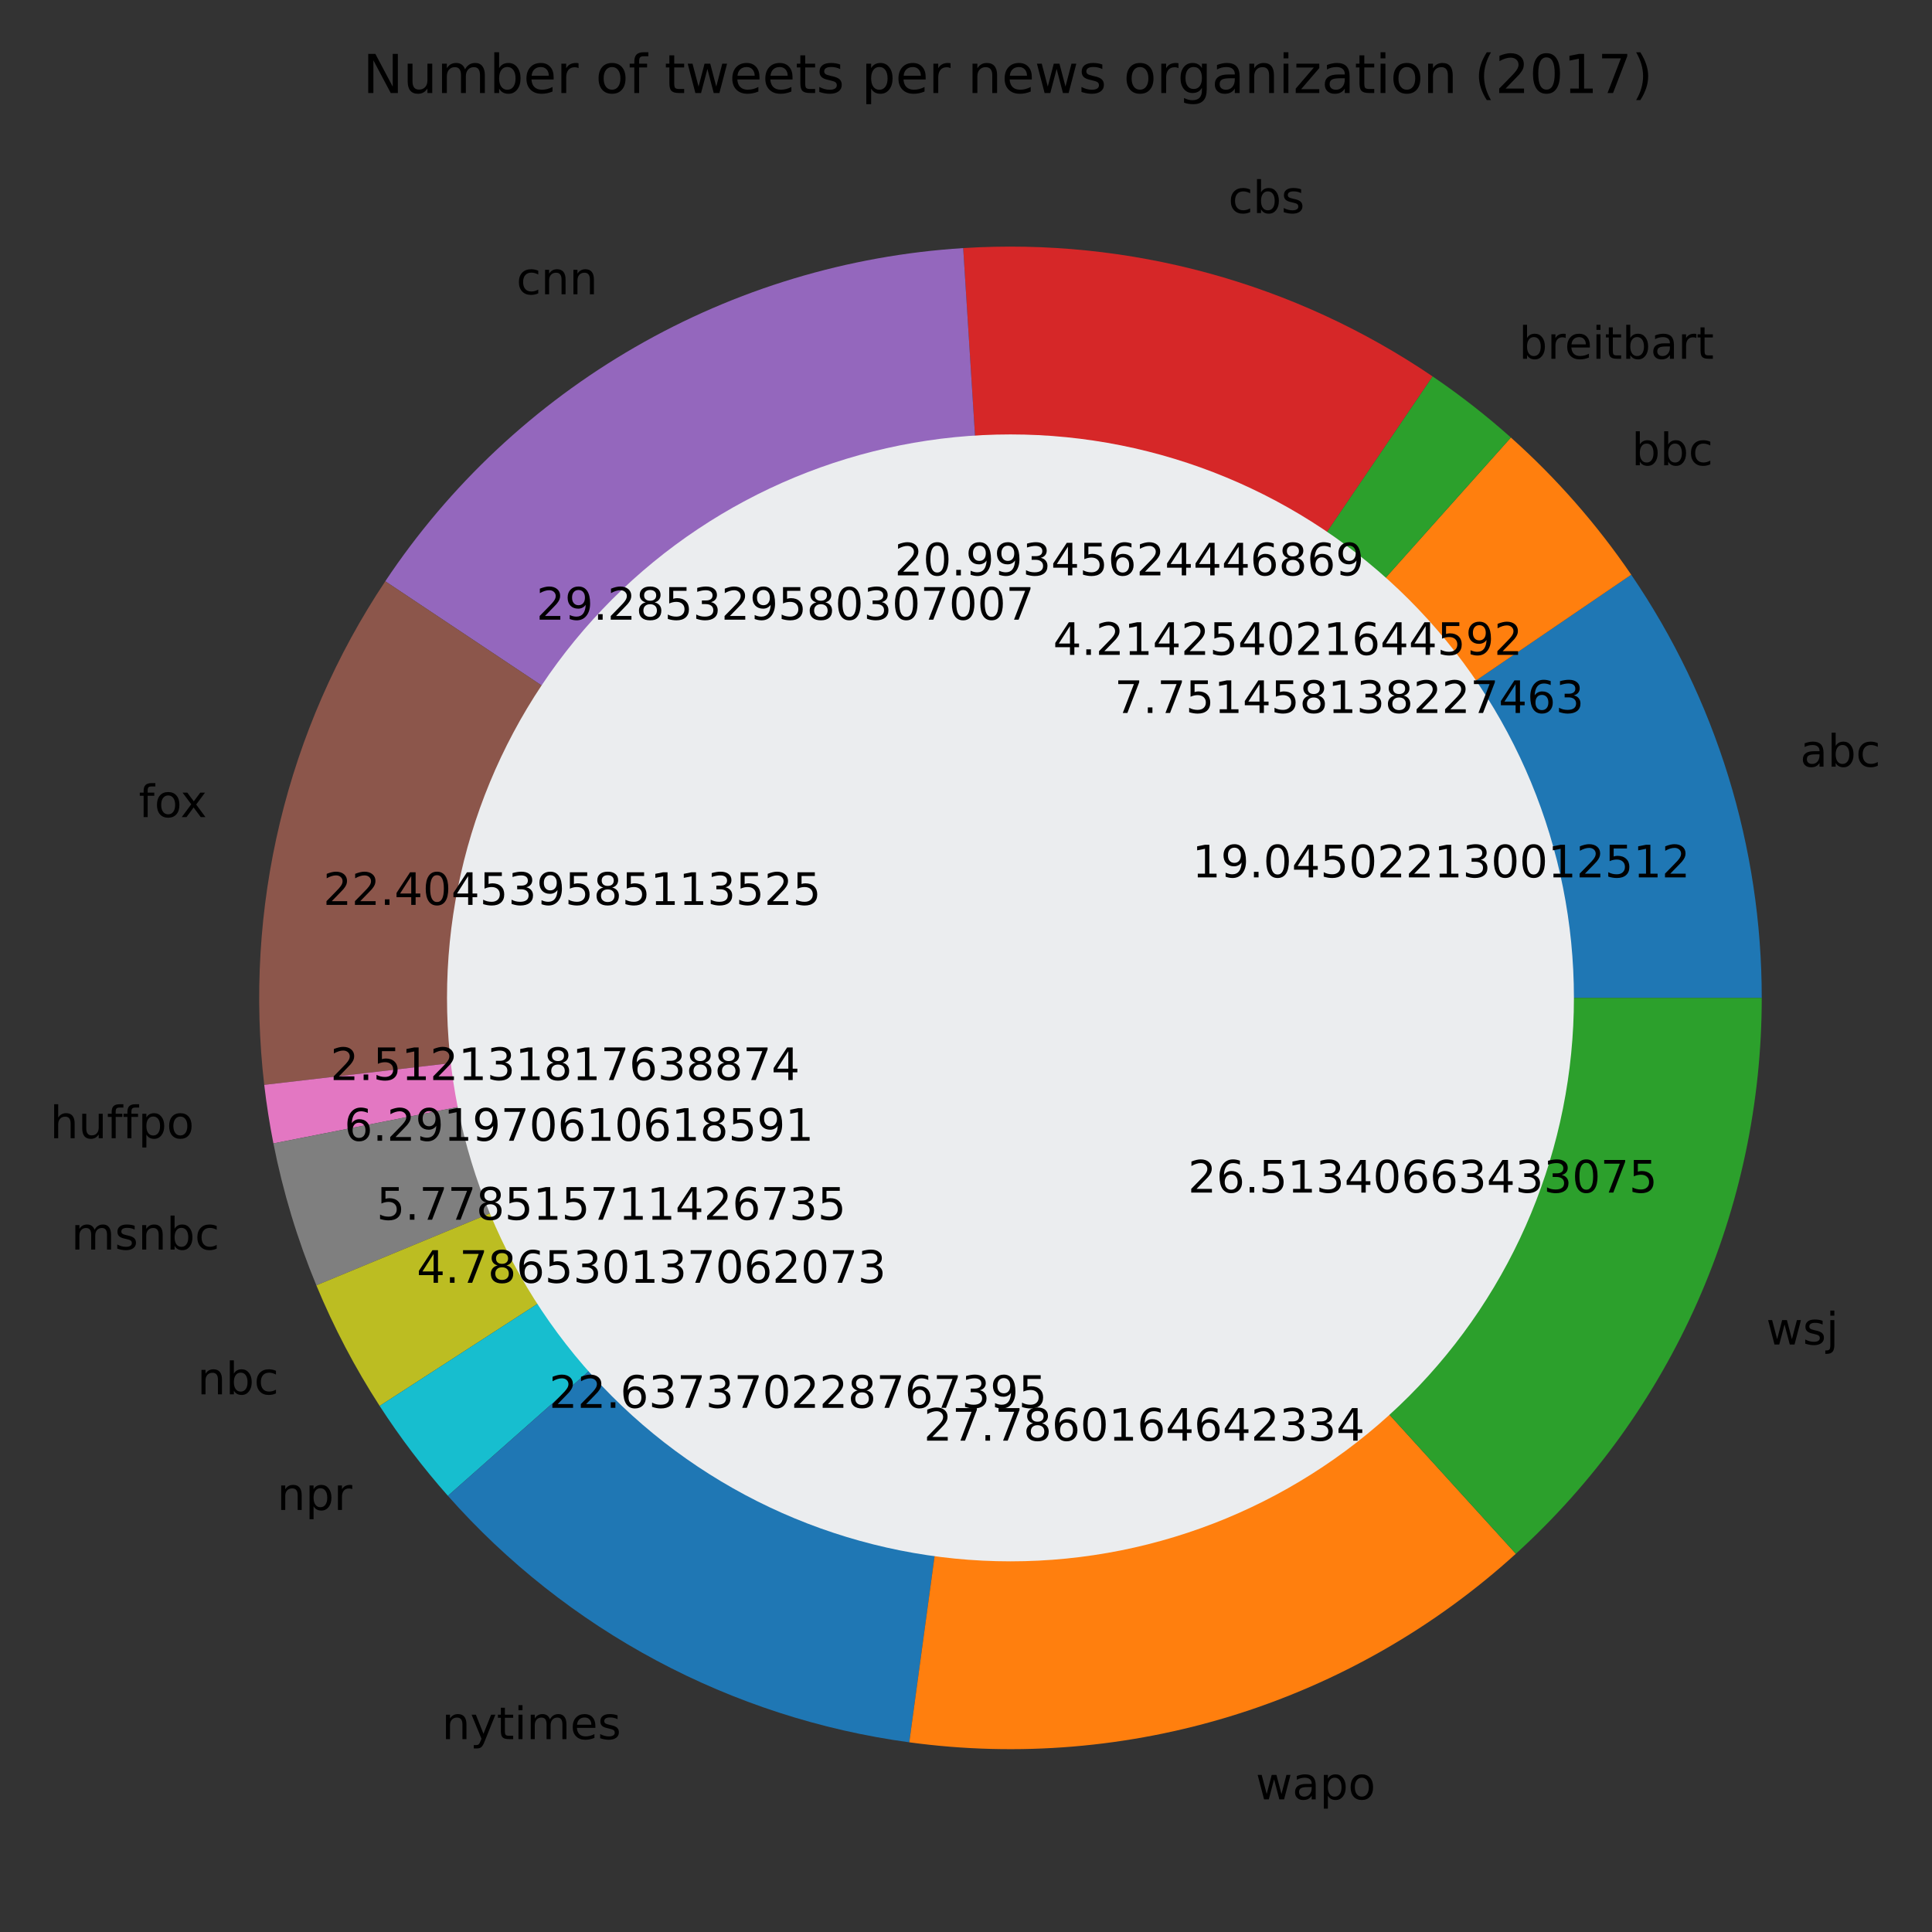<?xml version="1.0" encoding="utf-8" standalone="no"?>
<!DOCTYPE svg PUBLIC "-//W3C//DTD SVG 1.1//EN"
  "http://www.w3.org/Graphics/SVG/1.1/DTD/svg11.dtd">
<!-- Created with matplotlib (https://matplotlib.org/) -->
<svg height="432pt" version="1.1" viewBox="0 0 432 432" width="432pt" xmlns="http://www.w3.org/2000/svg" xmlns:xlink="http://www.w3.org/1999/xlink">
 <rect x="0" y="0" width="432" height="432" fill="#333333" stroke="none"/>
 <defs>
  <style type="text/css">*{stroke-linecap:butt;stroke-linejoin:round;}</style>
 </defs>
 <g id="figure_1">
  <g id="patch_1">
   <path d="M 0 432 
L 432 432 
L 432 0 
L 0 0 
z
" style="fill:none;"/>
  </g>
  <g id="axes_1">
   <g id="patch_2">
    <path d="M 393.93 223.129 
C 393.93 206.346 391.415 189.657 386.469 173.62 
C 381.523 157.583 374.201 142.376 364.748 128.509 
L 225.942 223.129 
L 393.93 223.129 
z
" style="fill:#1f77b4;"/>
   </g>
   <g id="patch_3">
    <path d="M 364.748 128.509 
C 360.907 122.874 356.725 117.477 352.228 112.35 
C 347.73 107.223 342.925 102.375 337.838 97.832 
L 225.942 223.129 
L 364.748 128.509 
z
" style="fill:#ff7f0e;"/>
   </g>
   <g id="patch_4">
    <path d="M 337.838 97.832 
C 335.073 95.363 332.227 92.985 329.305 90.705 
C 326.382 88.424 323.385 86.24 320.318 84.157 
L 225.942 223.129 
L 337.838 97.832 
z
" style="fill:#2ca02c;"/>
   </g>
   <g id="patch_5">
    <path d="M 320.318 84.157 
C 305.008 73.76 288.084 65.964 270.232 61.084 
C 252.379 56.205 233.842 54.309 215.372 55.474 
L 225.942 223.129 
L 320.318 84.157 
z
" style="fill:#d62728;"/>
   </g>
   <g id="patch_6">
    <path d="M 215.372 55.474 
C 189.551 57.101 164.452 64.673 142.038 77.595 
C 119.625 90.517 100.496 108.444 86.149 129.973 
L 225.942 223.129 
L 215.372 55.474 
z
" style="fill:#9467bd;"/>
   </g>
   <g id="patch_7">
    <path d="M 86.149 129.973 
C 75.193 146.414 67.223 164.66 62.605 183.871 
C 57.988 203.081 56.796 222.956 59.084 242.58 
L 225.942 223.129 
L 86.149 129.973 
z
" style="fill:#8c564b;"/>
   </g>
   <g id="patch_8">
    <path d="M 59.084 242.58 
C 59.34 244.775 59.639 246.965 59.981 249.148 
C 60.323 251.331 60.709 253.507 61.137 255.675 
L 225.942 223.129 
L 59.084 242.58 
z
" style="fill:#e377c2;"/>
   </g>
   <g id="patch_9">
    <path d="M 61.137 255.675 
C 62.209 261.105 63.549 266.48 65.152 271.778 
C 66.755 277.076 68.619 282.292 70.737 287.406 
L 225.942 223.129 
L 61.137 255.675 
z
" style="fill:#7f7f7f;"/>
   </g>
   <g id="patch_10">
    <path d="M 70.737 287.406 
C 72.683 292.103 74.84 296.709 77.203 301.21 
C 79.566 305.711 82.131 310.102 84.893 314.371 
L 225.942 223.129 
L 70.737 287.406 
z
" style="fill:#bcbd22;"/>
   </g>
   <g id="patch_11">
    <path d="M 84.893 314.371 
C 87.18 317.906 89.599 321.354 92.145 324.708 
C 94.691 328.062 97.362 331.318 100.153 334.471 
L 225.942 223.129 
L 84.893 314.371 
z
" style="fill:#17becf;"/>
   </g>
   <g id="patch_12">
    <path d="M 100.153 334.471 
C 113.385 349.42 129.176 361.891 146.785 371.298 
C 164.393 380.705 183.539 386.899 203.321 389.587 
L 225.942 223.129 
L 100.153 334.471 
z
" style="fill:#1f77b4;"/>
   </g>
   <g id="patch_13">
    <path d="M 203.321 389.587 
C 227.634 392.891 252.378 390.829 275.809 383.545 
C 299.24 376.261 320.793 363.932 338.948 347.426 
L 225.942 223.129 
L 203.321 389.587 
z
" style="fill:#ff7f0e;"/>
   </g>
   <g id="patch_14">
    <path d="M 338.948 347.426 
C 356.265 331.681 370.103 312.49 379.571 291.086 
C 389.039 269.682 393.93 246.534 393.93 223.129 
L 225.942 223.129 
L 338.948 347.426 
z
" style="fill:#2ca02c;"/>
   </g>
   <g id="patch_15">
    <path clip-path="url(#p28d3508e28)" d="M 225.942 349.12 
C 259.355 349.12 291.404 335.845 315.031 312.218 
C 338.658 288.591 351.933 256.542 351.933 223.129 
C 351.933 189.716 338.658 157.666 315.031 134.04 
C 291.404 110.413 259.355 97.138 225.942 97.138 
C 192.529 97.138 160.479 110.413 136.853 134.04 
C 113.226 157.666 99.951 189.716 99.951 223.129 
C 99.951 256.542 113.226 288.591 136.853 312.218 
C 160.479 335.845 192.529 349.12 225.942 349.12 
z
" style="fill:#ebedef;"/>
   </g>
   <g id="matplotlib.axis_1"/>
   <g id="matplotlib.axis_2"/>
   <g id="text_1">
    <!-- abc -->
    <g transform="translate(402.522 171.428)scale(0.1 -0.1)">
     <defs>
      <path d="M 34.281 27.484 
Q 23.391 27.484 19.188 25 
Q 14.984 22.516 14.984 16.5 
Q 14.984 11.719 18.141 8.906 
Q 21.297 6.109 26.703 6.109 
Q 34.188 6.109 38.703 11.406 
Q 43.219 16.703 43.219 25.484 
L 43.219 27.484 
z
M 52.203 31.203 
L 52.203 0 
L 43.219 0 
L 43.219 8.297 
Q 40.141 3.328 35.547 0.953 
Q 30.953 -1.422 24.312 -1.422 
Q 15.922 -1.422 10.953 3.297 
Q 6 8.016 6 15.922 
Q 6 25.141 12.172 29.828 
Q 18.359 34.516 30.609 34.516 
L 43.219 34.516 
L 43.219 35.406 
Q 43.219 41.609 39.141 45 
Q 35.062 48.391 27.688 48.391 
Q 23 48.391 18.547 47.266 
Q 14.109 46.141 10.016 43.891 
L 10.016 52.203 
Q 14.938 54.109 19.578 55.047 
Q 24.219 56 28.609 56 
Q 40.484 56 46.344 49.844 
Q 52.203 43.703 52.203 31.203 
z
" id="DejaVuSans-97"/>
      <path d="M 48.688 27.297 
Q 48.688 37.203 44.609 42.844 
Q 40.531 48.484 33.406 48.484 
Q 26.266 48.484 22.188 42.844 
Q 18.109 37.203 18.109 27.297 
Q 18.109 17.391 22.188 11.75 
Q 26.266 6.109 33.406 6.109 
Q 40.531 6.109 44.609 11.75 
Q 48.688 17.391 48.688 27.297 
z
M 18.109 46.391 
Q 20.953 51.266 25.266 53.625 
Q 29.594 56 35.594 56 
Q 45.562 56 51.781 48.094 
Q 58.016 40.188 58.016 27.297 
Q 58.016 14.406 51.781 6.484 
Q 45.562 -1.422 35.594 -1.422 
Q 29.594 -1.422 25.266 0.953 
Q 20.953 3.328 18.109 8.203 
L 18.109 0 
L 9.078 0 
L 9.078 75.984 
L 18.109 75.984 
z
" id="DejaVuSans-98"/>
      <path d="M 48.781 52.594 
L 48.781 44.188 
Q 44.969 46.297 41.141 47.344 
Q 37.312 48.391 33.406 48.391 
Q 24.656 48.391 19.812 42.844 
Q 14.984 37.312 14.984 27.297 
Q 14.984 17.281 19.812 11.734 
Q 24.656 6.203 33.406 6.203 
Q 37.312 6.203 41.141 7.25 
Q 44.969 8.297 48.781 10.406 
L 48.781 2.094 
Q 45.016 0.344 40.984 -0.531 
Q 36.969 -1.422 32.422 -1.422 
Q 20.062 -1.422 12.781 6.344 
Q 5.516 14.109 5.516 27.297 
Q 5.516 40.672 12.859 48.328 
Q 20.219 56 33.016 56 
Q 37.156 56 41.109 55.141 
Q 45.062 54.297 48.781 52.594 
z
" id="DejaVuSans-99"/>
     </defs>
     <use xlink:href="#DejaVuSans-97"/>
     <use x="61.279" xlink:href="#DejaVuSans-98"/>
     <use x="124.756" xlink:href="#DejaVuSans-99"/>
    </g>
   </g>
   <g id="text_2">
    <!-- 19.045022130012512 -->
    <g transform="translate(266.588 196.183)scale(0.1 -0.1)">
     <defs>
      <path d="M 12.406 8.297 
L 28.516 8.297 
L 28.516 63.922 
L 10.984 60.406 
L 10.984 69.391 
L 28.422 72.906 
L 38.281 72.906 
L 38.281 8.297 
L 54.391 8.297 
L 54.391 0 
L 12.406 0 
z
" id="DejaVuSans-49"/>
      <path d="M 10.984 1.516 
L 10.984 10.5 
Q 14.703 8.734 18.5 7.812 
Q 22.312 6.891 25.984 6.891 
Q 35.75 6.891 40.891 13.453 
Q 46.047 20.016 46.781 33.406 
Q 43.953 29.203 39.594 26.953 
Q 35.25 24.703 29.984 24.703 
Q 19.047 24.703 12.672 31.312 
Q 6.297 37.938 6.297 49.422 
Q 6.297 60.641 12.938 67.422 
Q 19.578 74.219 30.609 74.219 
Q 43.266 74.219 49.922 64.516 
Q 56.594 54.828 56.594 36.375 
Q 56.594 19.141 48.406 8.859 
Q 40.234 -1.422 26.422 -1.422 
Q 22.703 -1.422 18.891 -0.688 
Q 15.094 0.047 10.984 1.516 
z
M 30.609 32.422 
Q 37.25 32.422 41.125 36.953 
Q 45.016 41.5 45.016 49.422 
Q 45.016 57.281 41.125 61.844 
Q 37.25 66.406 30.609 66.406 
Q 23.969 66.406 20.094 61.844 
Q 16.219 57.281 16.219 49.422 
Q 16.219 41.5 20.094 36.953 
Q 23.969 32.422 30.609 32.422 
z
" id="DejaVuSans-57"/>
      <path d="M 10.688 12.406 
L 21 12.406 
L 21 0 
L 10.688 0 
z
" id="DejaVuSans-46"/>
      <path d="M 31.781 66.406 
Q 24.172 66.406 20.328 58.906 
Q 16.5 51.422 16.5 36.375 
Q 16.5 21.391 20.328 13.891 
Q 24.172 6.391 31.781 6.391 
Q 39.453 6.391 43.281 13.891 
Q 47.125 21.391 47.125 36.375 
Q 47.125 51.422 43.281 58.906 
Q 39.453 66.406 31.781 66.406 
z
M 31.781 74.219 
Q 44.047 74.219 50.516 64.516 
Q 56.984 54.828 56.984 36.375 
Q 56.984 17.969 50.516 8.266 
Q 44.047 -1.422 31.781 -1.422 
Q 19.531 -1.422 13.062 8.266 
Q 6.594 17.969 6.594 36.375 
Q 6.594 54.828 13.062 64.516 
Q 19.531 74.219 31.781 74.219 
z
" id="DejaVuSans-48"/>
      <path d="M 37.797 64.312 
L 12.891 25.391 
L 37.797 25.391 
z
M 35.203 72.906 
L 47.609 72.906 
L 47.609 25.391 
L 58.016 25.391 
L 58.016 17.188 
L 47.609 17.188 
L 47.609 0 
L 37.797 0 
L 37.797 17.188 
L 4.891 17.188 
L 4.891 26.703 
z
" id="DejaVuSans-52"/>
      <path d="M 10.797 72.906 
L 49.516 72.906 
L 49.516 64.594 
L 19.828 64.594 
L 19.828 46.734 
Q 21.969 47.469 24.109 47.828 
Q 26.266 48.188 28.422 48.188 
Q 40.625 48.188 47.75 41.5 
Q 54.891 34.812 54.891 23.391 
Q 54.891 11.625 47.562 5.094 
Q 40.234 -1.422 26.906 -1.422 
Q 22.312 -1.422 17.547 -0.641 
Q 12.797 0.141 7.719 1.703 
L 7.719 11.625 
Q 12.109 9.234 16.797 8.062 
Q 21.484 6.891 26.703 6.891 
Q 35.156 6.891 40.078 11.328 
Q 45.016 15.766 45.016 23.391 
Q 45.016 31 40.078 35.438 
Q 35.156 39.891 26.703 39.891 
Q 22.75 39.891 18.812 39.016 
Q 14.891 38.141 10.797 36.281 
z
" id="DejaVuSans-53"/>
      <path d="M 19.188 8.297 
L 53.609 8.297 
L 53.609 0 
L 7.328 0 
L 7.328 8.297 
Q 12.938 14.109 22.625 23.891 
Q 32.328 33.688 34.812 36.531 
Q 39.547 41.844 41.422 45.531 
Q 43.312 49.219 43.312 52.781 
Q 43.312 58.594 39.234 62.25 
Q 35.156 65.922 28.609 65.922 
Q 23.969 65.922 18.812 64.312 
Q 13.672 62.703 7.812 59.422 
L 7.812 69.391 
Q 13.766 71.781 18.938 73 
Q 24.125 74.219 28.422 74.219 
Q 39.75 74.219 46.484 68.547 
Q 53.219 62.891 53.219 53.422 
Q 53.219 48.922 51.531 44.891 
Q 49.859 40.875 45.406 35.406 
Q 44.188 33.984 37.641 27.219 
Q 31.109 20.453 19.188 8.297 
z
" id="DejaVuSans-50"/>
      <path d="M 40.578 39.312 
Q 47.656 37.797 51.625 33 
Q 55.609 28.219 55.609 21.188 
Q 55.609 10.406 48.188 4.484 
Q 40.766 -1.422 27.094 -1.422 
Q 22.516 -1.422 17.656 -0.516 
Q 12.797 0.391 7.625 2.203 
L 7.625 11.719 
Q 11.719 9.328 16.594 8.109 
Q 21.484 6.891 26.812 6.891 
Q 36.078 6.891 40.938 10.547 
Q 45.797 14.203 45.797 21.188 
Q 45.797 27.641 41.281 31.266 
Q 36.766 34.906 28.719 34.906 
L 20.219 34.906 
L 20.219 43.016 
L 29.109 43.016 
Q 36.375 43.016 40.234 45.922 
Q 44.094 48.828 44.094 54.297 
Q 44.094 59.906 40.109 62.906 
Q 36.141 65.922 28.719 65.922 
Q 24.656 65.922 20.016 65.031 
Q 15.375 64.156 9.812 62.312 
L 9.812 71.094 
Q 15.438 72.656 20.344 73.438 
Q 25.25 74.219 29.594 74.219 
Q 40.828 74.219 47.359 69.109 
Q 53.906 64.016 53.906 55.328 
Q 53.906 49.266 50.438 45.094 
Q 46.969 40.922 40.578 39.312 
z
" id="DejaVuSans-51"/>
     </defs>
     <use xlink:href="#DejaVuSans-49"/>
     <use x="63.623" xlink:href="#DejaVuSans-57"/>
     <use x="127.246" xlink:href="#DejaVuSans-46"/>
     <use x="159.033" xlink:href="#DejaVuSans-48"/>
     <use x="222.656" xlink:href="#DejaVuSans-52"/>
     <use x="286.279" xlink:href="#DejaVuSans-53"/>
     <use x="349.902" xlink:href="#DejaVuSans-48"/>
     <use x="413.525" xlink:href="#DejaVuSans-50"/>
     <use x="477.148" xlink:href="#DejaVuSans-50"/>
     <use x="540.771" xlink:href="#DejaVuSans-49"/>
     <use x="604.395" xlink:href="#DejaVuSans-51"/>
     <use x="668.018" xlink:href="#DejaVuSans-48"/>
     <use x="731.641" xlink:href="#DejaVuSans-48"/>
     <use x="795.264" xlink:href="#DejaVuSans-49"/>
     <use x="858.887" xlink:href="#DejaVuSans-50"/>
     <use x="922.51" xlink:href="#DejaVuSans-53"/>
     <use x="986.133" xlink:href="#DejaVuSans-49"/>
     <use x="1049.756" xlink:href="#DejaVuSans-50"/>
    </g>
   </g>
   <g id="text_3">
    <!-- bbc -->
    <g transform="translate(364.857 104.032)scale(0.1 -0.1)">
     <use xlink:href="#DejaVuSans-98"/>
     <use x="63.477" xlink:href="#DejaVuSans-98"/>
     <use x="126.953" xlink:href="#DejaVuSans-99"/>
    </g>
   </g>
   <g id="text_4">
    <!-- 7.751458138227463 -->
    <g transform="translate(249.224 159.421)scale(0.1 -0.1)">
     <defs>
      <path d="M 8.203 72.906 
L 55.078 72.906 
L 55.078 68.703 
L 28.609 0 
L 18.312 0 
L 43.219 64.594 
L 8.203 64.594 
z
" id="DejaVuSans-55"/>
      <path d="M 31.781 34.625 
Q 24.75 34.625 20.719 30.859 
Q 16.703 27.094 16.703 20.516 
Q 16.703 13.922 20.719 10.156 
Q 24.75 6.391 31.781 6.391 
Q 38.812 6.391 42.859 10.172 
Q 46.922 13.969 46.922 20.516 
Q 46.922 27.094 42.891 30.859 
Q 38.875 34.625 31.781 34.625 
z
M 21.922 38.812 
Q 15.578 40.375 12.031 44.719 
Q 8.5 49.078 8.5 55.328 
Q 8.5 64.062 14.719 69.141 
Q 20.953 74.219 31.781 74.219 
Q 42.672 74.219 48.875 69.141 
Q 55.078 64.062 55.078 55.328 
Q 55.078 49.078 51.531 44.719 
Q 48 40.375 41.703 38.812 
Q 48.828 37.156 52.797 32.312 
Q 56.781 27.484 56.781 20.516 
Q 56.781 9.906 50.312 4.234 
Q 43.844 -1.422 31.781 -1.422 
Q 19.734 -1.422 13.25 4.234 
Q 6.781 9.906 6.781 20.516 
Q 6.781 27.484 10.781 32.312 
Q 14.797 37.156 21.922 38.812 
z
M 18.312 54.391 
Q 18.312 48.734 21.844 45.562 
Q 25.391 42.391 31.781 42.391 
Q 38.141 42.391 41.719 45.562 
Q 45.312 48.734 45.312 54.391 
Q 45.312 60.062 41.719 63.234 
Q 38.141 66.406 31.781 66.406 
Q 25.391 66.406 21.844 63.234 
Q 18.312 60.062 18.312 54.391 
z
" id="DejaVuSans-56"/>
      <path d="M 33.016 40.375 
Q 26.375 40.375 22.484 35.828 
Q 18.609 31.297 18.609 23.391 
Q 18.609 15.531 22.484 10.953 
Q 26.375 6.391 33.016 6.391 
Q 39.656 6.391 43.531 10.953 
Q 47.406 15.531 47.406 23.391 
Q 47.406 31.297 43.531 35.828 
Q 39.656 40.375 33.016 40.375 
z
M 52.594 71.297 
L 52.594 62.312 
Q 48.875 64.062 45.094 64.984 
Q 41.312 65.922 37.594 65.922 
Q 27.828 65.922 22.672 59.328 
Q 17.531 52.734 16.797 39.406 
Q 19.672 43.656 24.016 45.922 
Q 28.375 48.188 33.594 48.188 
Q 44.578 48.188 50.953 41.516 
Q 57.328 34.859 57.328 23.391 
Q 57.328 12.156 50.688 5.359 
Q 44.047 -1.422 33.016 -1.422 
Q 20.359 -1.422 13.672 8.266 
Q 6.984 17.969 6.984 36.375 
Q 6.984 53.656 15.188 63.938 
Q 23.391 74.219 37.203 74.219 
Q 40.922 74.219 44.703 73.484 
Q 48.484 72.75 52.594 71.297 
z
" id="DejaVuSans-54"/>
     </defs>
     <use xlink:href="#DejaVuSans-55"/>
     <use x="63.623" xlink:href="#DejaVuSans-46"/>
     <use x="95.41" xlink:href="#DejaVuSans-55"/>
     <use x="159.033" xlink:href="#DejaVuSans-53"/>
     <use x="222.656" xlink:href="#DejaVuSans-49"/>
     <use x="286.279" xlink:href="#DejaVuSans-52"/>
     <use x="349.902" xlink:href="#DejaVuSans-53"/>
     <use x="413.525" xlink:href="#DejaVuSans-56"/>
     <use x="477.148" xlink:href="#DejaVuSans-49"/>
     <use x="540.771" xlink:href="#DejaVuSans-51"/>
     <use x="604.395" xlink:href="#DejaVuSans-56"/>
     <use x="668.018" xlink:href="#DejaVuSans-50"/>
     <use x="731.641" xlink:href="#DejaVuSans-50"/>
     <use x="795.264" xlink:href="#DejaVuSans-55"/>
     <use x="858.887" xlink:href="#DejaVuSans-52"/>
     <use x="922.51" xlink:href="#DejaVuSans-54"/>
     <use x="986.133" xlink:href="#DejaVuSans-51"/>
    </g>
   </g>
   <g id="text_5">
    <!-- breitbart -->
    <g transform="translate(339.641 80.221)scale(0.1 -0.1)">
     <defs>
      <path d="M 41.109 46.297 
Q 39.594 47.172 37.812 47.578 
Q 36.031 48 33.891 48 
Q 26.266 48 22.188 43.047 
Q 18.109 38.094 18.109 28.812 
L 18.109 0 
L 9.078 0 
L 9.078 54.688 
L 18.109 54.688 
L 18.109 46.188 
Q 20.953 51.172 25.484 53.578 
Q 30.031 56 36.531 56 
Q 37.453 56 38.578 55.875 
Q 39.703 55.766 41.062 55.516 
z
" id="DejaVuSans-114"/>
      <path d="M 56.203 29.594 
L 56.203 25.203 
L 14.891 25.203 
Q 15.484 15.922 20.484 11.062 
Q 25.484 6.203 34.422 6.203 
Q 39.594 6.203 44.453 7.469 
Q 49.312 8.734 54.109 11.281 
L 54.109 2.781 
Q 49.266 0.734 44.188 -0.344 
Q 39.109 -1.422 33.891 -1.422 
Q 20.797 -1.422 13.156 6.188 
Q 5.516 13.812 5.516 26.812 
Q 5.516 40.234 12.766 48.109 
Q 20.016 56 32.328 56 
Q 43.359 56 49.781 48.891 
Q 56.203 41.797 56.203 29.594 
z
M 47.219 32.234 
Q 47.125 39.594 43.094 43.984 
Q 39.062 48.391 32.422 48.391 
Q 24.906 48.391 20.391 44.141 
Q 15.875 39.891 15.188 32.172 
z
" id="DejaVuSans-101"/>
      <path d="M 9.422 54.688 
L 18.406 54.688 
L 18.406 0 
L 9.422 0 
z
M 9.422 75.984 
L 18.406 75.984 
L 18.406 64.594 
L 9.422 64.594 
z
" id="DejaVuSans-105"/>
      <path d="M 18.312 70.219 
L 18.312 54.688 
L 36.812 54.688 
L 36.812 47.703 
L 18.312 47.703 
L 18.312 18.016 
Q 18.312 11.328 20.141 9.422 
Q 21.969 7.516 27.594 7.516 
L 36.812 7.516 
L 36.812 0 
L 27.594 0 
Q 17.188 0 13.234 3.875 
Q 9.281 7.766 9.281 18.016 
L 9.281 47.703 
L 2.688 47.703 
L 2.688 54.688 
L 9.281 54.688 
L 9.281 70.219 
z
" id="DejaVuSans-116"/>
     </defs>
     <use xlink:href="#DejaVuSans-98"/>
     <use x="63.477" xlink:href="#DejaVuSans-114"/>
     <use x="102.34" xlink:href="#DejaVuSans-101"/>
     <use x="163.863" xlink:href="#DejaVuSans-105"/>
     <use x="191.646" xlink:href="#DejaVuSans-116"/>
     <use x="230.855" xlink:href="#DejaVuSans-98"/>
     <use x="294.332" xlink:href="#DejaVuSans-97"/>
     <use x="355.611" xlink:href="#DejaVuSans-114"/>
     <use x="396.725" xlink:href="#DejaVuSans-116"/>
    </g>
   </g>
   <g id="text_6">
    <!-- 4.214254021644592 -->
    <g transform="translate(235.47 146.434)scale(0.1 -0.1)">
     <use xlink:href="#DejaVuSans-52"/>
     <use x="63.623" xlink:href="#DejaVuSans-46"/>
     <use x="95.41" xlink:href="#DejaVuSans-50"/>
     <use x="159.033" xlink:href="#DejaVuSans-49"/>
     <use x="222.656" xlink:href="#DejaVuSans-52"/>
     <use x="286.279" xlink:href="#DejaVuSans-50"/>
     <use x="349.902" xlink:href="#DejaVuSans-53"/>
     <use x="413.525" xlink:href="#DejaVuSans-52"/>
     <use x="477.148" xlink:href="#DejaVuSans-48"/>
     <use x="540.771" xlink:href="#DejaVuSans-50"/>
     <use x="604.395" xlink:href="#DejaVuSans-49"/>
     <use x="668.018" xlink:href="#DejaVuSans-54"/>
     <use x="731.641" xlink:href="#DejaVuSans-52"/>
     <use x="795.264" xlink:href="#DejaVuSans-52"/>
     <use x="858.887" xlink:href="#DejaVuSans-53"/>
     <use x="922.51" xlink:href="#DejaVuSans-57"/>
     <use x="986.133" xlink:href="#DejaVuSans-50"/>
    </g>
   </g>
   <g id="text_7">
    <!-- cbs -->
    <g transform="translate(274.66 47.639)scale(0.1 -0.1)">
     <defs>
      <path d="M 44.281 53.078 
L 44.281 44.578 
Q 40.484 46.531 36.375 47.5 
Q 32.281 48.484 27.875 48.484 
Q 21.188 48.484 17.844 46.438 
Q 14.5 44.391 14.5 40.281 
Q 14.5 37.156 16.891 35.375 
Q 19.281 33.594 26.516 31.984 
L 29.594 31.297 
Q 39.156 29.25 43.188 25.516 
Q 47.219 21.781 47.219 15.094 
Q 47.219 7.469 41.188 3.016 
Q 35.156 -1.422 24.609 -1.422 
Q 20.219 -1.422 15.453 -0.562 
Q 10.688 0.297 5.422 2 
L 5.422 11.281 
Q 10.406 8.688 15.234 7.391 
Q 20.062 6.109 24.812 6.109 
Q 31.156 6.109 34.562 8.281 
Q 37.984 10.453 37.984 14.406 
Q 37.984 18.062 35.516 20.016 
Q 33.062 21.969 24.703 23.781 
L 21.578 24.516 
Q 13.234 26.266 9.516 29.906 
Q 5.812 33.547 5.812 39.891 
Q 5.812 47.609 11.281 51.797 
Q 16.75 56 26.812 56 
Q 31.781 56 36.172 55.266 
Q 40.578 54.547 44.281 53.078 
z
" id="DejaVuSans-115"/>
     </defs>
     <use xlink:href="#DejaVuSans-99"/>
     <use x="54.98" xlink:href="#DejaVuSans-98"/>
     <use x="118.457" xlink:href="#DejaVuSans-115"/>
    </g>
   </g>
   <g id="text_8">
    <!-- 20.99345624446869 -->
    <g transform="translate(200.027 128.661)scale(0.1 -0.1)">
     <use xlink:href="#DejaVuSans-50"/>
     <use x="63.623" xlink:href="#DejaVuSans-48"/>
     <use x="127.246" xlink:href="#DejaVuSans-46"/>
     <use x="159.033" xlink:href="#DejaVuSans-57"/>
     <use x="222.656" xlink:href="#DejaVuSans-57"/>
     <use x="286.279" xlink:href="#DejaVuSans-51"/>
     <use x="349.902" xlink:href="#DejaVuSans-52"/>
     <use x="413.525" xlink:href="#DejaVuSans-53"/>
     <use x="477.148" xlink:href="#DejaVuSans-54"/>
     <use x="540.771" xlink:href="#DejaVuSans-50"/>
     <use x="604.395" xlink:href="#DejaVuSans-52"/>
     <use x="668.018" xlink:href="#DejaVuSans-52"/>
     <use x="731.641" xlink:href="#DejaVuSans-52"/>
     <use x="795.264" xlink:href="#DejaVuSans-54"/>
     <use x="858.887" xlink:href="#DejaVuSans-56"/>
     <use x="922.51" xlink:href="#DejaVuSans-54"/>
     <use x="986.133" xlink:href="#DejaVuSans-57"/>
    </g>
   </g>
   <g id="text_9">
    <!-- cnn -->
    <g transform="translate(115.475 65.8)scale(0.1 -0.1)">
     <defs>
      <path d="M 54.891 33.016 
L 54.891 0 
L 45.906 0 
L 45.906 32.719 
Q 45.906 40.484 42.875 44.328 
Q 39.844 48.188 33.797 48.188 
Q 26.516 48.188 22.312 43.547 
Q 18.109 38.922 18.109 30.906 
L 18.109 0 
L 9.078 0 
L 9.078 54.688 
L 18.109 54.688 
L 18.109 46.188 
Q 21.344 51.125 25.703 53.562 
Q 30.078 56 35.797 56 
Q 45.219 56 50.047 50.172 
Q 54.891 44.344 54.891 33.016 
z
" id="DejaVuSans-110"/>
     </defs>
     <use xlink:href="#DejaVuSans-99"/>
     <use x="54.98" xlink:href="#DejaVuSans-110"/>
     <use x="118.359" xlink:href="#DejaVuSans-110"/>
    </g>
   </g>
   <g id="text_10">
    <!-- 29.285329580307007 -->
    <g transform="translate(119.93 138.568)scale(0.1 -0.1)">
     <use xlink:href="#DejaVuSans-50"/>
     <use x="63.623" xlink:href="#DejaVuSans-57"/>
     <use x="127.246" xlink:href="#DejaVuSans-46"/>
     <use x="159.033" xlink:href="#DejaVuSans-50"/>
     <use x="222.656" xlink:href="#DejaVuSans-56"/>
     <use x="286.279" xlink:href="#DejaVuSans-53"/>
     <use x="349.902" xlink:href="#DejaVuSans-51"/>
     <use x="413.525" xlink:href="#DejaVuSans-50"/>
     <use x="477.148" xlink:href="#DejaVuSans-57"/>
     <use x="540.771" xlink:href="#DejaVuSans-53"/>
     <use x="604.395" xlink:href="#DejaVuSans-56"/>
     <use x="668.018" xlink:href="#DejaVuSans-48"/>
     <use x="731.641" xlink:href="#DejaVuSans-51"/>
     <use x="795.264" xlink:href="#DejaVuSans-48"/>
     <use x="858.887" xlink:href="#DejaVuSans-55"/>
     <use x="922.51" xlink:href="#DejaVuSans-48"/>
     <use x="986.133" xlink:href="#DejaVuSans-48"/>
     <use x="1049.756" xlink:href="#DejaVuSans-55"/>
    </g>
   </g>
   <g id="text_11">
    <!-- fox -->
    <g transform="translate(31.026 182.704)scale(0.1 -0.1)">
     <defs>
      <path d="M 37.109 75.984 
L 37.109 68.5 
L 28.516 68.5 
Q 23.688 68.5 21.797 66.547 
Q 19.922 64.594 19.922 59.516 
L 19.922 54.688 
L 34.719 54.688 
L 34.719 47.703 
L 19.922 47.703 
L 19.922 0 
L 10.891 0 
L 10.891 47.703 
L 2.297 47.703 
L 2.297 54.688 
L 10.891 54.688 
L 10.891 58.5 
Q 10.891 67.625 15.141 71.797 
Q 19.391 75.984 28.609 75.984 
z
" id="DejaVuSans-102"/>
      <path d="M 30.609 48.391 
Q 23.391 48.391 19.188 42.75 
Q 14.984 37.109 14.984 27.297 
Q 14.984 17.484 19.156 11.844 
Q 23.344 6.203 30.609 6.203 
Q 37.797 6.203 41.984 11.859 
Q 46.188 17.531 46.188 27.297 
Q 46.188 37.016 41.984 42.703 
Q 37.797 48.391 30.609 48.391 
z
M 30.609 56 
Q 42.328 56 49.016 48.375 
Q 55.719 40.766 55.719 27.297 
Q 55.719 13.875 49.016 6.219 
Q 42.328 -1.422 30.609 -1.422 
Q 18.844 -1.422 12.172 6.219 
Q 5.516 13.875 5.516 27.297 
Q 5.516 40.766 12.172 48.375 
Q 18.844 56 30.609 56 
z
" id="DejaVuSans-111"/>
      <path d="M 54.891 54.688 
L 35.109 28.078 
L 55.906 0 
L 45.312 0 
L 29.391 21.484 
L 13.484 0 
L 2.875 0 
L 24.125 28.609 
L 4.688 54.688 
L 15.281 54.688 
L 29.781 35.203 
L 44.281 54.688 
z
" id="DejaVuSans-120"/>
     </defs>
     <use xlink:href="#DejaVuSans-102"/>
     <use x="35.205" xlink:href="#DejaVuSans-111"/>
     <use x="93.262" xlink:href="#DejaVuSans-120"/>
    </g>
   </g>
   <g id="text_12">
    <!-- 22.404539585113525 -->
    <g transform="translate(72.27 202.333)scale(0.1 -0.1)">
     <use xlink:href="#DejaVuSans-50"/>
     <use x="63.623" xlink:href="#DejaVuSans-50"/>
     <use x="127.246" xlink:href="#DejaVuSans-46"/>
     <use x="159.033" xlink:href="#DejaVuSans-52"/>
     <use x="222.656" xlink:href="#DejaVuSans-48"/>
     <use x="286.279" xlink:href="#DejaVuSans-52"/>
     <use x="349.902" xlink:href="#DejaVuSans-53"/>
     <use x="413.525" xlink:href="#DejaVuSans-51"/>
     <use x="477.148" xlink:href="#DejaVuSans-57"/>
     <use x="540.771" xlink:href="#DejaVuSans-53"/>
     <use x="604.395" xlink:href="#DejaVuSans-56"/>
     <use x="668.018" xlink:href="#DejaVuSans-53"/>
     <use x="731.641" xlink:href="#DejaVuSans-49"/>
     <use x="795.264" xlink:href="#DejaVuSans-49"/>
     <use x="858.887" xlink:href="#DejaVuSans-51"/>
     <use x="922.51" xlink:href="#DejaVuSans-53"/>
     <use x="986.133" xlink:href="#DejaVuSans-50"/>
     <use x="1049.756" xlink:href="#DejaVuSans-53"/>
    </g>
   </g>
   <g id="text_13">
    <!-- huffpo -->
    <g transform="translate(11.202 254.509)scale(0.1 -0.1)">
     <defs>
      <path d="M 54.891 33.016 
L 54.891 0 
L 45.906 0 
L 45.906 32.719 
Q 45.906 40.484 42.875 44.328 
Q 39.844 48.188 33.797 48.188 
Q 26.516 48.188 22.312 43.547 
Q 18.109 38.922 18.109 30.906 
L 18.109 0 
L 9.078 0 
L 9.078 75.984 
L 18.109 75.984 
L 18.109 46.188 
Q 21.344 51.125 25.703 53.562 
Q 30.078 56 35.797 56 
Q 45.219 56 50.047 50.172 
Q 54.891 44.344 54.891 33.016 
z
" id="DejaVuSans-104"/>
      <path d="M 8.5 21.578 
L 8.5 54.688 
L 17.484 54.688 
L 17.484 21.922 
Q 17.484 14.156 20.5 10.266 
Q 23.531 6.391 29.594 6.391 
Q 36.859 6.391 41.078 11.031 
Q 45.312 15.672 45.312 23.688 
L 45.312 54.688 
L 54.297 54.688 
L 54.297 0 
L 45.312 0 
L 45.312 8.406 
Q 42.047 3.422 37.719 1 
Q 33.406 -1.422 27.688 -1.422 
Q 18.266 -1.422 13.375 4.438 
Q 8.5 10.297 8.5 21.578 
z
M 31.109 56 
z
" id="DejaVuSans-117"/>
      <path d="M 18.109 8.203 
L 18.109 -20.797 
L 9.078 -20.797 
L 9.078 54.688 
L 18.109 54.688 
L 18.109 46.391 
Q 20.953 51.266 25.266 53.625 
Q 29.594 56 35.594 56 
Q 45.562 56 51.781 48.094 
Q 58.016 40.188 58.016 27.297 
Q 58.016 14.406 51.781 6.484 
Q 45.562 -1.422 35.594 -1.422 
Q 29.594 -1.422 25.266 0.953 
Q 20.953 3.328 18.109 8.203 
z
M 48.688 27.297 
Q 48.688 37.203 44.609 42.844 
Q 40.531 48.484 33.406 48.484 
Q 26.266 48.484 22.188 42.844 
Q 18.109 37.203 18.109 27.297 
Q 18.109 17.391 22.188 11.75 
Q 26.266 6.109 33.406 6.109 
Q 40.531 6.109 44.609 11.75 
Q 48.688 17.391 48.688 27.297 
z
" id="DejaVuSans-112"/>
     </defs>
     <use xlink:href="#DejaVuSans-104"/>
     <use x="63.379" xlink:href="#DejaVuSans-117"/>
     <use x="126.758" xlink:href="#DejaVuSans-102"/>
     <use x="161.963" xlink:href="#DejaVuSans-102"/>
     <use x="197.168" xlink:href="#DejaVuSans-112"/>
     <use x="260.645" xlink:href="#DejaVuSans-111"/>
    </g>
   </g>
   <g id="text_14">
    <!-- 2.512131817638874 -->
    <g transform="translate(73.876 241.5)scale(0.1 -0.1)">
     <use xlink:href="#DejaVuSans-50"/>
     <use x="63.623" xlink:href="#DejaVuSans-46"/>
     <use x="95.41" xlink:href="#DejaVuSans-53"/>
     <use x="159.033" xlink:href="#DejaVuSans-49"/>
     <use x="222.656" xlink:href="#DejaVuSans-50"/>
     <use x="286.279" xlink:href="#DejaVuSans-49"/>
     <use x="349.902" xlink:href="#DejaVuSans-51"/>
     <use x="413.525" xlink:href="#DejaVuSans-49"/>
     <use x="477.148" xlink:href="#DejaVuSans-56"/>
     <use x="540.771" xlink:href="#DejaVuSans-49"/>
     <use x="604.395" xlink:href="#DejaVuSans-55"/>
     <use x="668.018" xlink:href="#DejaVuSans-54"/>
     <use x="731.641" xlink:href="#DejaVuSans-51"/>
     <use x="795.264" xlink:href="#DejaVuSans-56"/>
     <use x="858.887" xlink:href="#DejaVuSans-56"/>
     <use x="922.51" xlink:href="#DejaVuSans-55"/>
     <use x="986.133" xlink:href="#DejaVuSans-52"/>
    </g>
   </g>
   <g id="text_15">
    <!-- msnbc -->
    <g transform="translate(15.939 279.402)scale(0.1 -0.1)">
     <defs>
      <path d="M 52 44.188 
Q 55.375 50.25 60.062 53.125 
Q 64.75 56 71.094 56 
Q 79.641 56 84.281 50.016 
Q 88.922 44.047 88.922 33.016 
L 88.922 0 
L 79.891 0 
L 79.891 32.719 
Q 79.891 40.578 77.094 44.375 
Q 74.312 48.188 68.609 48.188 
Q 61.625 48.188 57.562 43.547 
Q 53.516 38.922 53.516 30.906 
L 53.516 0 
L 44.484 0 
L 44.484 32.719 
Q 44.484 40.625 41.703 44.406 
Q 38.922 48.188 33.109 48.188 
Q 26.219 48.188 22.156 43.531 
Q 18.109 38.875 18.109 30.906 
L 18.109 0 
L 9.078 0 
L 9.078 54.688 
L 18.109 54.688 
L 18.109 46.188 
Q 21.188 51.219 25.484 53.609 
Q 29.781 56 35.688 56 
Q 41.656 56 45.828 52.969 
Q 50 49.953 52 44.188 
z
" id="DejaVuSans-109"/>
     </defs>
     <use xlink:href="#DejaVuSans-109"/>
     <use x="97.412" xlink:href="#DejaVuSans-115"/>
     <use x="149.512" xlink:href="#DejaVuSans-110"/>
     <use x="212.891" xlink:href="#DejaVuSans-98"/>
     <use x="276.367" xlink:href="#DejaVuSans-99"/>
    </g>
   </g>
   <g id="text_16">
    <!-- 6.291970610618591 -->
    <g transform="translate(76.979 255.078)scale(0.1 -0.1)">
     <use xlink:href="#DejaVuSans-54"/>
     <use x="63.623" xlink:href="#DejaVuSans-46"/>
     <use x="95.41" xlink:href="#DejaVuSans-50"/>
     <use x="159.033" xlink:href="#DejaVuSans-57"/>
     <use x="222.656" xlink:href="#DejaVuSans-49"/>
     <use x="286.279" xlink:href="#DejaVuSans-57"/>
     <use x="349.902" xlink:href="#DejaVuSans-55"/>
     <use x="413.525" xlink:href="#DejaVuSans-48"/>
     <use x="477.148" xlink:href="#DejaVuSans-54"/>
     <use x="540.771" xlink:href="#DejaVuSans-49"/>
     <use x="604.395" xlink:href="#DejaVuSans-48"/>
     <use x="668.018" xlink:href="#DejaVuSans-54"/>
     <use x="731.641" xlink:href="#DejaVuSans-49"/>
     <use x="795.264" xlink:href="#DejaVuSans-56"/>
     <use x="858.887" xlink:href="#DejaVuSans-53"/>
     <use x="922.51" xlink:href="#DejaVuSans-57"/>
     <use x="986.133" xlink:href="#DejaVuSans-49"/>
    </g>
   </g>
   <g id="text_17">
    <!-- nbc -->
    <g transform="translate(44.144 311.777)scale(0.1 -0.1)">
     <use xlink:href="#DejaVuSans-110"/>
     <use x="63.379" xlink:href="#DejaVuSans-98"/>
     <use x="126.855" xlink:href="#DejaVuSans-99"/>
    </g>
   </g>
   <g id="text_18">
    <!-- 5.778515711426735 -->
    <g transform="translate(84.209 272.737)scale(0.1 -0.1)">
     <use xlink:href="#DejaVuSans-53"/>
     <use x="63.623" xlink:href="#DejaVuSans-46"/>
     <use x="95.41" xlink:href="#DejaVuSans-55"/>
     <use x="159.033" xlink:href="#DejaVuSans-55"/>
     <use x="222.656" xlink:href="#DejaVuSans-56"/>
     <use x="286.279" xlink:href="#DejaVuSans-53"/>
     <use x="349.902" xlink:href="#DejaVuSans-49"/>
     <use x="413.525" xlink:href="#DejaVuSans-53"/>
     <use x="477.148" xlink:href="#DejaVuSans-55"/>
     <use x="540.771" xlink:href="#DejaVuSans-49"/>
     <use x="604.395" xlink:href="#DejaVuSans-49"/>
     <use x="668.018" xlink:href="#DejaVuSans-52"/>
     <use x="731.641" xlink:href="#DejaVuSans-50"/>
     <use x="795.264" xlink:href="#DejaVuSans-54"/>
     <use x="858.887" xlink:href="#DejaVuSans-55"/>
     <use x="922.51" xlink:href="#DejaVuSans-51"/>
     <use x="986.133" xlink:href="#DejaVuSans-53"/>
    </g>
   </g>
   <g id="text_19">
    <!-- npr -->
    <g transform="translate(61.968 337.625)scale(0.1 -0.1)">
     <use xlink:href="#DejaVuSans-110"/>
     <use x="63.379" xlink:href="#DejaVuSans-112"/>
     <use x="126.855" xlink:href="#DejaVuSans-114"/>
    </g>
   </g>
   <g id="text_20">
    <!-- 4.786530137062073 -->
    <g transform="translate(93.175 286.836)scale(0.1 -0.1)">
     <use xlink:href="#DejaVuSans-52"/>
     <use x="63.623" xlink:href="#DejaVuSans-46"/>
     <use x="95.41" xlink:href="#DejaVuSans-55"/>
     <use x="159.033" xlink:href="#DejaVuSans-56"/>
     <use x="222.656" xlink:href="#DejaVuSans-54"/>
     <use x="286.279" xlink:href="#DejaVuSans-53"/>
     <use x="349.902" xlink:href="#DejaVuSans-51"/>
     <use x="413.525" xlink:href="#DejaVuSans-48"/>
     <use x="477.148" xlink:href="#DejaVuSans-49"/>
     <use x="540.771" xlink:href="#DejaVuSans-51"/>
     <use x="604.395" xlink:href="#DejaVuSans-55"/>
     <use x="668.018" xlink:href="#DejaVuSans-48"/>
     <use x="731.641" xlink:href="#DejaVuSans-54"/>
     <use x="795.264" xlink:href="#DejaVuSans-50"/>
     <use x="858.887" xlink:href="#DejaVuSans-48"/>
     <use x="922.51" xlink:href="#DejaVuSans-55"/>
     <use x="986.133" xlink:href="#DejaVuSans-51"/>
    </g>
   </g>
   <g id="text_21">
    <!-- nytimes -->
    <g transform="translate(98.811 388.875)scale(0.1 -0.1)">
     <defs>
      <path d="M 32.172 -5.078 
Q 28.375 -14.844 24.75 -17.812 
Q 21.141 -20.797 15.094 -20.797 
L 7.906 -20.797 
L 7.906 -13.281 
L 13.188 -13.281 
Q 16.891 -13.281 18.938 -11.516 
Q 21 -9.766 23.484 -3.219 
L 25.094 0.875 
L 2.984 54.688 
L 12.5 54.688 
L 29.594 11.922 
L 46.688 54.688 
L 56.203 54.688 
z
" id="DejaVuSans-121"/>
     </defs>
     <use xlink:href="#DejaVuSans-110"/>
     <use x="63.379" xlink:href="#DejaVuSans-121"/>
     <use x="122.559" xlink:href="#DejaVuSans-116"/>
     <use x="161.768" xlink:href="#DejaVuSans-105"/>
     <use x="189.551" xlink:href="#DejaVuSans-109"/>
     <use x="286.963" xlink:href="#DejaVuSans-101"/>
     <use x="348.486" xlink:href="#DejaVuSans-115"/>
    </g>
   </g>
   <g id="text_22">
    <!-- 22.637370228767395 -->
    <g transform="translate(122.777 314.79)scale(0.1 -0.1)">
     <use xlink:href="#DejaVuSans-50"/>
     <use x="63.623" xlink:href="#DejaVuSans-50"/>
     <use x="127.246" xlink:href="#DejaVuSans-46"/>
     <use x="159.033" xlink:href="#DejaVuSans-54"/>
     <use x="222.656" xlink:href="#DejaVuSans-51"/>
     <use x="286.279" xlink:href="#DejaVuSans-55"/>
     <use x="349.902" xlink:href="#DejaVuSans-51"/>
     <use x="413.525" xlink:href="#DejaVuSans-55"/>
     <use x="477.148" xlink:href="#DejaVuSans-48"/>
     <use x="540.771" xlink:href="#DejaVuSans-50"/>
     <use x="604.395" xlink:href="#DejaVuSans-50"/>
     <use x="668.018" xlink:href="#DejaVuSans-56"/>
     <use x="731.641" xlink:href="#DejaVuSans-55"/>
     <use x="795.264" xlink:href="#DejaVuSans-54"/>
     <use x="858.887" xlink:href="#DejaVuSans-55"/>
     <use x="922.51" xlink:href="#DejaVuSans-51"/>
     <use x="986.133" xlink:href="#DejaVuSans-57"/>
     <use x="1049.756" xlink:href="#DejaVuSans-53"/>
    </g>
   </g>
   <g id="text_23">
    <!-- wapo -->
    <g transform="translate(280.796 402.346)scale(0.1 -0.1)">
     <defs>
      <path d="M 4.203 54.688 
L 13.188 54.688 
L 24.422 12.016 
L 35.594 54.688 
L 46.188 54.688 
L 57.422 12.016 
L 68.609 54.688 
L 77.594 54.688 
L 63.281 0 
L 52.688 0 
L 40.922 44.828 
L 29.109 0 
L 18.5 0 
z
" id="DejaVuSans-119"/>
     </defs>
     <use xlink:href="#DejaVuSans-119"/>
     <use x="81.787" xlink:href="#DejaVuSans-97"/>
     <use x="143.066" xlink:href="#DejaVuSans-112"/>
     <use x="206.543" xlink:href="#DejaVuSans-111"/>
    </g>
   </g>
   <g id="text_24">
    <!-- 27.7860164642334 -->
    <g transform="translate(206.554 322.138)scale(0.1 -0.1)">
     <use xlink:href="#DejaVuSans-50"/>
     <use x="63.623" xlink:href="#DejaVuSans-55"/>
     <use x="127.246" xlink:href="#DejaVuSans-46"/>
     <use x="159.033" xlink:href="#DejaVuSans-55"/>
     <use x="222.656" xlink:href="#DejaVuSans-56"/>
     <use x="286.279" xlink:href="#DejaVuSans-54"/>
     <use x="349.902" xlink:href="#DejaVuSans-48"/>
     <use x="413.525" xlink:href="#DejaVuSans-49"/>
     <use x="477.148" xlink:href="#DejaVuSans-54"/>
     <use x="540.771" xlink:href="#DejaVuSans-52"/>
     <use x="604.395" xlink:href="#DejaVuSans-54"/>
     <use x="668.018" xlink:href="#DejaVuSans-52"/>
     <use x="731.641" xlink:href="#DejaVuSans-50"/>
     <use x="795.264" xlink:href="#DejaVuSans-51"/>
     <use x="858.887" xlink:href="#DejaVuSans-51"/>
     <use x="922.51" xlink:href="#DejaVuSans-52"/>
    </g>
   </g>
   <g id="text_25">
    <!-- wsj -->
    <g transform="translate(394.934 300.641)scale(0.1 -0.1)">
     <defs>
      <path d="M 9.422 54.688 
L 18.406 54.688 
L 18.406 -0.984 
Q 18.406 -11.422 14.422 -16.109 
Q 10.453 -20.797 1.609 -20.797 
L -1.812 -20.797 
L -1.812 -13.188 
L 0.594 -13.188 
Q 5.719 -13.188 7.562 -10.812 
Q 9.422 -8.453 9.422 -0.984 
z
M 9.422 75.984 
L 18.406 75.984 
L 18.406 64.594 
L 9.422 64.594 
z
" id="DejaVuSans-106"/>
     </defs>
     <use xlink:href="#DejaVuSans-119"/>
     <use x="81.787" xlink:href="#DejaVuSans-115"/>
     <use x="133.887" xlink:href="#DejaVuSans-106"/>
    </g>
   </g>
   <g id="text_26">
    <!-- 26.51340663433075 -->
    <g transform="translate(265.63 266.663)scale(0.1 -0.1)">
     <use xlink:href="#DejaVuSans-50"/>
     <use x="63.623" xlink:href="#DejaVuSans-54"/>
     <use x="127.246" xlink:href="#DejaVuSans-46"/>
     <use x="159.033" xlink:href="#DejaVuSans-53"/>
     <use x="222.656" xlink:href="#DejaVuSans-49"/>
     <use x="286.279" xlink:href="#DejaVuSans-51"/>
     <use x="349.902" xlink:href="#DejaVuSans-52"/>
     <use x="413.525" xlink:href="#DejaVuSans-48"/>
     <use x="477.148" xlink:href="#DejaVuSans-54"/>
     <use x="540.771" xlink:href="#DejaVuSans-54"/>
     <use x="604.395" xlink:href="#DejaVuSans-51"/>
     <use x="668.018" xlink:href="#DejaVuSans-52"/>
     <use x="731.641" xlink:href="#DejaVuSans-51"/>
     <use x="795.264" xlink:href="#DejaVuSans-51"/>
     <use x="858.887" xlink:href="#DejaVuSans-48"/>
     <use x="922.51" xlink:href="#DejaVuSans-55"/>
     <use x="986.133" xlink:href="#DejaVuSans-53"/>
    </g>
   </g>
   <g id="text_27">
    <!-- Number of tweets per news organization (2017) -->
    <g transform="translate(81.162 20.8)scale(0.12 -0.12)">
     <defs>
      <path d="M 9.812 72.906 
L 23.094 72.906 
L 55.422 11.922 
L 55.422 72.906 
L 64.984 72.906 
L 64.984 0 
L 51.703 0 
L 19.391 60.984 
L 19.391 0 
L 9.812 0 
z
" id="DejaVuSans-78"/>
      <path id="DejaVuSans-32"/>
      <path d="M 45.406 27.984 
Q 45.406 37.75 41.375 43.109 
Q 37.359 48.484 30.078 48.484 
Q 22.859 48.484 18.828 43.109 
Q 14.797 37.75 14.797 27.984 
Q 14.797 18.266 18.828 12.891 
Q 22.859 7.516 30.078 7.516 
Q 37.359 7.516 41.375 12.891 
Q 45.406 18.266 45.406 27.984 
z
M 54.391 6.781 
Q 54.391 -7.172 48.188 -13.984 
Q 42 -20.797 29.203 -20.797 
Q 24.469 -20.797 20.266 -20.094 
Q 16.062 -19.391 12.109 -17.922 
L 12.109 -9.188 
Q 16.062 -11.328 19.922 -12.344 
Q 23.781 -13.375 27.781 -13.375 
Q 36.625 -13.375 41.016 -8.766 
Q 45.406 -4.156 45.406 5.172 
L 45.406 9.625 
Q 42.625 4.781 38.281 2.391 
Q 33.938 0 27.875 0 
Q 17.828 0 11.672 7.656 
Q 5.516 15.328 5.516 27.984 
Q 5.516 40.672 11.672 48.328 
Q 17.828 56 27.875 56 
Q 33.938 56 38.281 53.609 
Q 42.625 51.219 45.406 46.391 
L 45.406 54.688 
L 54.391 54.688 
z
" id="DejaVuSans-103"/>
      <path d="M 5.516 54.688 
L 48.188 54.688 
L 48.188 46.484 
L 14.406 7.172 
L 48.188 7.172 
L 48.188 0 
L 4.297 0 
L 4.297 8.203 
L 38.094 47.516 
L 5.516 47.516 
z
" id="DejaVuSans-122"/>
      <path d="M 31 75.875 
Q 24.469 64.656 21.281 53.656 
Q 18.109 42.672 18.109 31.391 
Q 18.109 20.125 21.312 9.062 
Q 24.516 -2 31 -13.188 
L 23.188 -13.188 
Q 15.875 -1.703 12.234 9.375 
Q 8.594 20.453 8.594 31.391 
Q 8.594 42.281 12.203 53.312 
Q 15.828 64.359 23.188 75.875 
z
" id="DejaVuSans-40"/>
      <path d="M 8.016 75.875 
L 15.828 75.875 
Q 23.141 64.359 26.781 53.312 
Q 30.422 42.281 30.422 31.391 
Q 30.422 20.453 26.781 9.375 
Q 23.141 -1.703 15.828 -13.188 
L 8.016 -13.188 
Q 14.5 -2 17.703 9.062 
Q 20.906 20.125 20.906 31.391 
Q 20.906 42.672 17.703 53.656 
Q 14.5 64.656 8.016 75.875 
z
" id="DejaVuSans-41"/>
     </defs>
     <use xlink:href="#DejaVuSans-78"/>
     <use x="74.805" xlink:href="#DejaVuSans-117"/>
     <use x="138.184" xlink:href="#DejaVuSans-109"/>
     <use x="235.596" xlink:href="#DejaVuSans-98"/>
     <use x="299.072" xlink:href="#DejaVuSans-101"/>
     <use x="360.596" xlink:href="#DejaVuSans-114"/>
     <use x="401.709" xlink:href="#DejaVuSans-32"/>
     <use x="433.496" xlink:href="#DejaVuSans-111"/>
     <use x="494.678" xlink:href="#DejaVuSans-102"/>
     <use x="529.883" xlink:href="#DejaVuSans-32"/>
     <use x="561.67" xlink:href="#DejaVuSans-116"/>
     <use x="600.879" xlink:href="#DejaVuSans-119"/>
     <use x="682.666" xlink:href="#DejaVuSans-101"/>
     <use x="744.189" xlink:href="#DejaVuSans-101"/>
     <use x="805.713" xlink:href="#DejaVuSans-116"/>
     <use x="844.922" xlink:href="#DejaVuSans-115"/>
     <use x="897.021" xlink:href="#DejaVuSans-32"/>
     <use x="928.809" xlink:href="#DejaVuSans-112"/>
     <use x="992.285" xlink:href="#DejaVuSans-101"/>
     <use x="1053.809" xlink:href="#DejaVuSans-114"/>
     <use x="1094.922" xlink:href="#DejaVuSans-32"/>
     <use x="1126.709" xlink:href="#DejaVuSans-110"/>
     <use x="1190.088" xlink:href="#DejaVuSans-101"/>
     <use x="1251.611" xlink:href="#DejaVuSans-119"/>
     <use x="1333.398" xlink:href="#DejaVuSans-115"/>
     <use x="1385.498" xlink:href="#DejaVuSans-32"/>
     <use x="1417.285" xlink:href="#DejaVuSans-111"/>
     <use x="1478.467" xlink:href="#DejaVuSans-114"/>
     <use x="1517.83" xlink:href="#DejaVuSans-103"/>
     <use x="1581.307" xlink:href="#DejaVuSans-97"/>
     <use x="1642.586" xlink:href="#DejaVuSans-110"/>
     <use x="1705.965" xlink:href="#DejaVuSans-105"/>
     <use x="1733.748" xlink:href="#DejaVuSans-122"/>
     <use x="1786.238" xlink:href="#DejaVuSans-97"/>
     <use x="1847.518" xlink:href="#DejaVuSans-116"/>
     <use x="1886.727" xlink:href="#DejaVuSans-105"/>
     <use x="1914.51" xlink:href="#DejaVuSans-111"/>
     <use x="1975.691" xlink:href="#DejaVuSans-110"/>
     <use x="2039.07" xlink:href="#DejaVuSans-32"/>
     <use x="2070.857" xlink:href="#DejaVuSans-40"/>
     <use x="2109.871" xlink:href="#DejaVuSans-50"/>
     <use x="2173.494" xlink:href="#DejaVuSans-48"/>
     <use x="2237.117" xlink:href="#DejaVuSans-49"/>
     <use x="2300.74" xlink:href="#DejaVuSans-55"/>
     <use x="2364.363" xlink:href="#DejaVuSans-41"/>
    </g>
   </g>
  </g>
 </g>
 <defs>
  <clipPath id="p28d3508e28">
   <rect height="393.6" width="370.848" x="39.939" y="26.8"/>
  </clipPath>
 </defs>
</svg>
